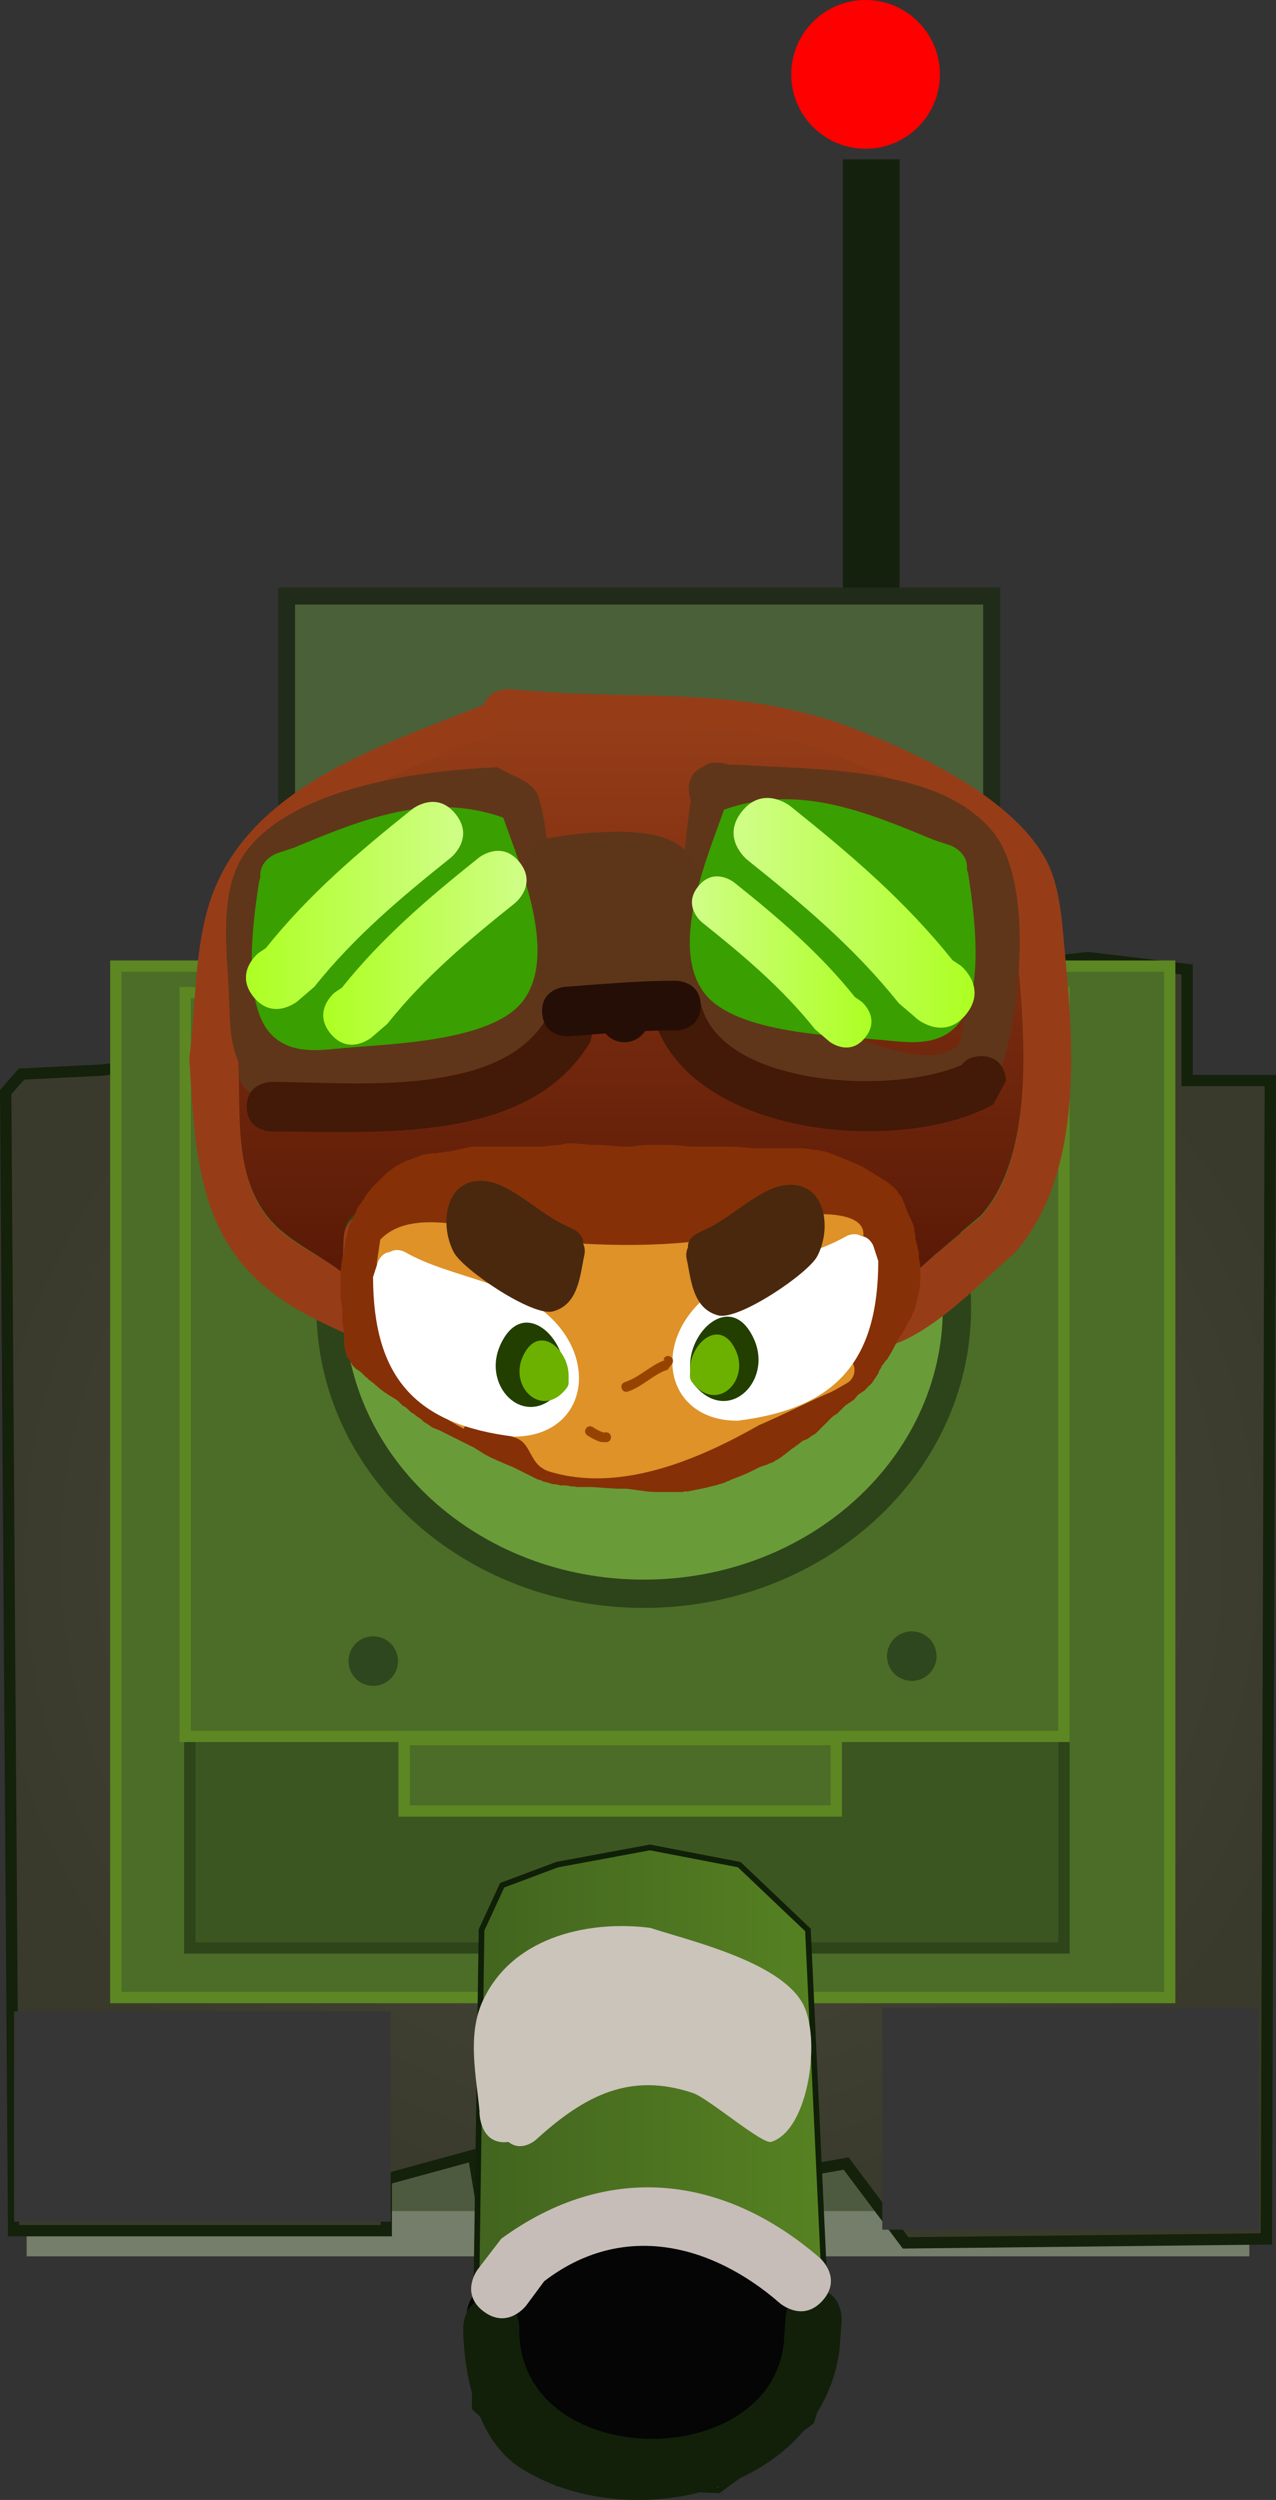 <svg version="1.1" xmlns="http://www.w3.org/2000/svg" xmlns:xlink="http://www.w3.org/1999/xlink" width="112.803" height="220.866" viewBox="0,0,112.803,220.866"><rect x="0" y="0" width="112.803" height="220.866" fill="#333333" stroke="none"/><defs><radialGradient cx="241.928" cy="214.296" r="60.982" gradientUnits="userSpaceOnUse" id="color-1"><stop offset="0" stop-color="#4d4d3f"/><stop offset="1" stop-color="#3a3a2c"/></radialGradient><linearGradient x1="239.349" y1="140.201" x2="239.349" y2="190.91" gradientUnits="userSpaceOnUse" id="color-2"><stop offset="0" stop-color="#963d18"/><stop offset="1" stop-color="#571805"/></linearGradient><linearGradient x1="205.341" y1="156.637" x2="224.543" y2="156.637" gradientUnits="userSpaceOnUse" id="color-3"><stop offset="0" stop-color="#adff22"/><stop offset="1" stop-color="#d0fe88"/></linearGradient><linearGradient x1="212.175" y1="160.376" x2="230.15" y2="160.376" gradientUnits="userSpaceOnUse" id="color-4"><stop offset="0" stop-color="#adff22"/><stop offset="1" stop-color="#d0fe88"/></linearGradient><linearGradient x1="269.753" y1="157.289" x2="248.449" y2="157.289" gradientUnits="userSpaceOnUse" id="color-5"><stop offset="0" stop-color="#adff22"/><stop offset="1" stop-color="#d0fe88"/></linearGradient><linearGradient x1="260.641" y1="161.629" x2="244.769" y2="161.629" gradientUnits="userSpaceOnUse" id="color-6"><stop offset="0" stop-color="#adff22"/><stop offset="1" stop-color="#d0fe88"/></linearGradient><linearGradient x1="225.562" y1="268.259" x2="257.149" y2="268.259" gradientUnits="userSpaceOnUse" id="color-7"><stop offset="0" stop-color="#42641f"/><stop offset="1" stop-color="#578322"/></linearGradient></defs><g transform="translate(-183.599,-76.644)"><g data-paper-data="{&quot;isPaintingLayer&quot;:true}" fill-rule="nonzero" stroke-linejoin="miter" stroke-miterlimit="10" stroke-dasharray="" stroke-dashoffset="0" style="mix-blend-mode: normal"><path d="M249.684,155.901c-0.404,4.248 -0.229,8.493 -0.083,12.769c0.047,1.368 -0.193,3.955 1.383,4.684c2.697,1.249 6.242,1.6 9.113,2.404c2.547,0.713 6.772,2.47 8.993,0.515c0.595,-2.148 0.49,-4.245 0.489,-6.467c-0.001,-2.601 0.975,-7.468 -0.89,-9.633c-3.817,-4.429 -13.551,-3.96 -19.006,-4.272zM248.683,151.497l0.813,0.002c6.719,0.484 17.725,0.064 22.551,5.859c3.797,4.559 2.46,16.348 0.651,21.4c-5.737,4.592 -11.747,1.788 -18.168,-0.011c-3.214,-0.9 -6.439,-0.916 -8.34,-4.216c-2.653,-4.604 -1.588,-14.149 -0.796,-19.903c-0.107,-0.258 -0.171,-0.569 -0.171,-0.946c0,-1.167 0.621,-1.712 1.202,-1.967c0.369,-0.294 0.898,-0.484 1.649,-0.377c0.23,0.033 0.432,0.087 0.61,0.157z" fill="#60361a" stroke="none" stroke-width="0.5" stroke-linecap="butt"/><path d="M246.273,172.785c0,2.19 -2.19,2.19 -2.19,2.19h-0.175c-0.85,-0.001 -1.699,0.021 -2.546,0.058c-0.391,0.598 -1.067,0.993 -1.835,0.993c-0.671,0 -1.271,-0.302 -1.673,-0.776c-1.083,0.08 -2.167,0.168 -3.253,0.245c0,0 -2.185,0.156 -2.341,-2.029c-0.156,-2.185 2.029,-2.341 2.029,-2.341c3.21,-0.229 6.399,-0.529 9.619,-0.531h0.175c0,0 2.19,0 2.19,2.19z" fill="#250e05" stroke="none" stroke-width="0.5" stroke-linecap="butt"/><path d="M258.115,131.28v-40.554h5.007v40.554z" fill="#14210d" stroke="none" stroke-width="0" stroke-linecap="butt"/><path d="M208.934,171.11v-41.806h62.334v41.806z" fill="#4a6039" stroke="#212b19" stroke-width="1.5" stroke-linecap="butt"/><path d="M187.955,273.988v-74.3h104.09v74.3z" fill="#4e5a3f" stroke="#757d6b" stroke-width="4" stroke-linecap="butt"/><path d="M185.502,171.538l7.009,-0.35l87.267,-9.943l8.762,1.051v9.813h7.36l-0.35,102.337l-31.893,0.35l-5.257,-7.009l-5.958,1.051l0.35,9.813l-6.308,4.206l-12.617,0.35l-6.659,-5.608l-1.752,-10.539l-7.71,2.103v4.556h-32.944l-0.701,-100.585z" fill="url(#color-1)" stroke="#14210b" stroke-width="1" stroke-linecap="round"/><path d="M193.838,253.122v-91.122h93.167v91.122z" fill="#4b6d27" stroke="#5c8723" stroke-width="1" stroke-linecap="butt"/><path d="M200.38,248.741v-65.713h77.279v65.713z" fill="#3c5621" stroke="#2e451a" stroke-width="1" stroke-linecap="butt"/><path d="M199.971,230.049v-65.713h77.688v65.713z" fill="#4b6d27" stroke="#5c8723" stroke-width="1" stroke-linecap="butt"/><path d="M219.327,236.639v-6.308h38.201v6.308z" fill="#4b6d27" stroke="#5c8723" stroke-width="1" stroke-linecap="butt"/><path d="M268.196,192.215c0,13.936 -12.396,25.234 -27.687,25.234c-15.291,0 -27.687,-11.298 -27.687,-25.234c0,-13.936 12.396,-25.234 27.687,-25.234c15.291,0 27.687,11.298 27.687,25.234z" fill="#6a9b39" stroke="#2d441a" stroke-width="2.5" stroke-linecap="butt"/><path d="M261.596,273.628v-19.626h33.295v19.626z" fill="#363636" stroke="none" stroke-width="0" stroke-linecap="butt"/><path d="M184.843,272.927v-18.575h33.295v18.575z" data-paper-data="{&quot;index&quot;:null}" fill="#363636" stroke="none" stroke-width="0" stroke-linecap="butt"/><path d="M252.097,267.999c2.038,0.168 1.881,2.352 1.881,2.352l-0.163,2.213c-1.538,10.401 -15.522,13.453 -23.293,8.42c-3.088,-2 -4.077,-6.681 -4.117,-10.164c0,0 0,-2.19 2.044,-2.19c2.044,0 2.044,2.19 2.044,2.19c-0.168,10.409 18.194,10.744 19.274,1.124l0.134,-1.929c0,0 0.157,-2.184 2.195,-2.016z" fill="#12200a" stroke="none" stroke-width="0.5" stroke-linecap="butt"/><path d="M214.405,223.397c0,-1.21 0.981,-2.19 2.19,-2.19c1.21,0 2.19,0.981 2.19,2.19c0,1.21 -0.981,2.19 -2.19,2.19c-1.21,0 -2.19,-0.981 -2.19,-2.19z" fill="#2f471e" stroke="none" stroke-width="0.5" stroke-linecap="butt"/><path d="M262.013,222.959c0,-1.21 0.981,-2.19 2.19,-2.19c1.21,0 2.19,0.981 2.19,2.19c0,1.21 -0.981,2.19 -2.19,2.19c-1.21,0 -2.19,-0.981 -2.19,-2.19z" fill="#2f471e" stroke="none" stroke-width="0.5" stroke-linecap="butt"/><path d="M229.942,142.035c-0.328,0.281 -0.641,0.412 -0.641,0.412c-8.336,3.467 -17.321,5.553 -22.439,13.989c-2.205,3.635 -1.585,9.747 -2.149,13.851c0.353,4.955 -0.615,10.706 3.08,14.542c1.632,1.694 4.186,2.782 6.03,4.164c-0.004,-0.14 -0.003,-0.268 0.004,-0.379c0.201,-3.476 -0.356,-4.523 4.003,-5.501c3.752,-0.842 10.718,0.682 14.66,0.682c5.927,0.003 11.581,-0.759 17.47,-1.39c2.187,-0.234 5.328,-1.332 7.495,-1.062c4.132,0.515 4.3,1.003 4.908,5.021c0.001,0.006 0.034,2.953 -0.35,4.481c1.087,-0.91 2.947,-2.23 3.047,-2.317c1.708,-1.474 3.413,-2.908 5.18,-4.312c4.911,-5.314 3.822,-15.902 3.178,-22.551c-0.196,-2.029 -0.206,-5.048 -1.163,-6.908c-2.483,-4.828 -11.369,-8.475 -16.122,-10.16c-8.831,-2.945 -16.499,-1.824 -25.563,-2.515zM226.403,138.899c0.507,-1.491 2.223,-1.359 2.223,-1.359l2.278,0.175c9.434,0.733 17.433,-0.331 26.657,2.742c5.969,2.146 15.449,6.301 18.574,12.27c1.251,2.389 1.386,5.875 1.641,8.513c0.82,8.47 1.44,19.418 -4.532,26.164c-2.943,2.369 -10.492,10.948 -14.854,7.597c-2.981,-2.29 1.275,-7.295 -0.301,-9.406c-0.168,-0.225 -4.788,0.782 -4.962,0.807c-6.872,0.98 -13.71,1.771 -20.639,1.775c-3.116,0 -6.252,0.119 -9.366,-0.001c-0.891,-0.035 -1.787,-0.059 -2.669,-0.194c-0.864,-0.132 -2.424,-1.354 -2.575,-0.493c-0.362,2.064 1.93,6.043 -1.059,7.642c-0.752,0.402 -4.89,-1.698 -6.024,-2.296c-9.64,-5.078 -9.855,-13.037 -10.462,-22.691c0.562,-4.327 0.432,-9.103 1.657,-13.312c3.09,-10.612 15.339,-14.287 24.412,-17.932z" fill="#963d18" stroke="none" stroke-width="0.5" stroke-linecap="butt"/><path d="M230.538,140.25c9.065,0.716 16.815,-0.432 25.646,2.619c4.753,1.745 13.669,5.564 16.151,10.565c0.956,1.927 0.971,5.072 1.167,7.173c0.643,6.887 1.722,17.913 -3.189,23.416c-1.767,1.454 -3.482,2.954 -5.19,4.48c-0.1,0.089 -1.967,1.464 -3.053,2.407c0.385,-1.583 0.225,-4.762 0.224,-4.768c-0.608,-4.161 -0.643,-4.55 -4.774,-5.084c-2.167,-0.28 -5.327,0.875 -7.514,1.118c-5.889,0.653 -11.624,1.452 -17.551,1.448c-3.942,0 -10.945,-1.606 -14.697,-0.735c-4.358,1.012 -3.666,1.982 -3.867,5.582c-0.006,0.115 -0.139,0.367 -0.135,0.512c-1.845,-1.432 -4.408,-2.573 -6.04,-4.328c-3.695,-3.973 -2.738,-9.966 -3.091,-15.098c0.563,-4.251 -0.053,-10.618 2.152,-14.383c5.118,-8.739 14.153,-10.956 22.489,-14.547c0,0 0.315,-0.136 0.644,-0.428z" data-paper-data="{&quot;noHover&quot;:false,&quot;origItem&quot;:[&quot;Path&quot;,{&quot;applyMatrix&quot;:true,&quot;segments&quot;:[[[217.92027,486.23867],[0,0],[-0.37482,0.32116]],[[217.18817,486.7087],[0,0],[-9.51461,3.95751]],[[191.57761,502.67511],[5.84178,-9.62911],[-2.51682,4.14852]],[[189.12527,518.48347],[0.64297,-4.68443],[0.40256,5.65522]],[[192.64026,535.08032],[-4.2172,-4.37814],[1.86268,1.93376]],[[199.52264,539.83333],[-2.10525,-1.57775],[-0.00471,-0.15927]],[[199.52664,539.40101],[-0.00732,0.12642],[0.22965,-3.9674]],[[204.0948,533.12313],[-4.97411,1.11557],[4.2828,-0.96053]],[[220.82664,533.90101],[-4.49899,0],[6.76464,0.00396]],[[240.76546,532.31469],[-6.72156,0.71983],[2.49634,-0.26734]],[[249.3193,531.10273],[-2.47306,-0.30808],[4.71548,0.58744]],[[254.921,536.83323],[-0.69354,-4.58532],[0.00096,0.00635]],[[254.52124,541.94784],[0.43898,-1.74415],[1.24058,-1.03861]],[[257.99843,539.30392],[-0.11396,0.09835],[1.94904,-1.68197]],[[263.91094,534.38266],[-2.01726,1.60216],[5.60477,-6.06446]],[[267.53851,508.64434],[0.73441,7.58917],[-0.22406,-2.31536]],[[266.21148,500.75992],[1.09151,2.1228],[-2.83356,-5.5108]],[[247.81088,489.16417],[5.425,1.9229],[-10.07946,-3.36159]],[[218.63489,486.29364],[10.3456,0.78873],[0,0]]],&quot;closed&quot;:true}]}" fill="url(#color-2)" stroke="none" stroke-width="0.5" stroke-linecap="butt"/><path d="M208.704,168.936c4.799,-0.376 9.775,-0.921 14.463,-1.754c1.14,-0.203 4.478,-0.526 5.301,-1.625c1.694,-2.26 -0.231,-9.791 -0.602,-12.381c-0.207,-1.452 0.138,-3.837 -1.306,-4.485c-4.962,0.632 -14.368,1.494 -17.731,5.843c-1.717,2.221 -0.712,7.407 -0.612,9.989c0.075,1.958 -0.177,3.005 0.487,4.413zM204.761,170.698c-0.84,-1.935 -0.825,-3.494 -0.922,-6.007c-0.15,-3.89 -0.999,-9.426 1.49,-12.792c4.283,-5.791 15.66,-7.189 22.223,-7.475c1.13,0.696 2.584,1.033 3.39,2.087c0.6,0.786 1.086,4.813 1.262,6.045c0.59,4.133 2.476,12.02 -0.251,15.656c-1.177,1.569 -3.631,2.252 -5.396,2.719c-5.63,1.491 -12.03,1.981 -17.924,2.405c-0.428,0.168 -0.864,0.151 -1.203,0.087c-0.124,0.009 -0.247,0.018 -0.37,0.027c0,0 -2.185,0.156 -2.341,-2.029c-0.019,-0.271 -0.003,-0.512 0.042,-0.724z" fill="#60361a" stroke="none" stroke-width="0.5" stroke-linecap="butt"/><path d="M248.954,148.599c-0.404,4.248 -0.229,8.493 -0.083,12.769c0.047,1.368 -0.193,3.955 1.383,4.684c2.697,1.249 6.242,1.6 9.113,2.404c2.547,0.713 6.772,2.47 8.993,0.515c0.595,-2.148 0.49,-4.245 0.489,-6.467c-0.001,-2.601 0.975,-7.468 -0.89,-9.633c-3.817,-4.429 -13.551,-3.96 -19.006,-4.272zM247.952,144.196l0.813,0.002c6.719,0.484 17.725,0.064 22.551,5.859c3.797,4.559 2.46,16.348 0.651,21.4c-5.737,4.592 -11.747,1.788 -18.168,-0.011c-3.214,-0.9 -6.439,-0.916 -8.34,-4.216c-2.653,-4.604 -1.588,-14.149 -0.796,-19.903c-0.107,-0.258 -0.171,-0.569 -0.171,-0.946c0,-1.167 0.621,-1.712 1.202,-1.967c0.369,-0.294 0.898,-0.484 1.649,-0.377c0.23,0.033 0.432,0.087 0.61,0.157z" fill="#60361a" stroke="none" stroke-width="0.5" stroke-linecap="butt"/><path d="M234.67,163.686c2.148,0.43 1.718,2.577 1.718,2.577l-0.606,2.426c-5.423,9.098 -18.842,7.921 -28.177,7.921c0,0 -2.19,0 -2.19,-2.19c0,-2.19 2.19,-2.19 2.19,-2.19c7.202,0 20.277,1.517 24.393,-5.747l0.095,-1.078c0,0 0.43,-2.148 2.578,-1.718z" fill="#431907" stroke="none" stroke-width="0.5" stroke-linecap="butt"/><path d="M268.62,170.725c0.315,-0.422 0.841,-0.774 1.719,-0.774c2.19,0 2.19,2.19 2.19,2.19l-1.142,2.098c-8.567,4.622 -27.595,2.702 -30.177,-8.298c0,0 -0.459,-2.142 1.683,-2.601c2.142,-0.459 2.601,1.683 2.601,1.683c1.404,7.634 16.933,8.441 23.125,5.701z" fill="#431907" stroke="none" stroke-width="0.5" stroke-linecap="butt"/><path d="M235.166,163.994c-0.25,0.588 -0.794,1.227 -1.977,1.227c-2.19,0 -2.19,-2.19 -2.19,-2.19l0.006,-0.708c-0.209,-2.83 -2.373,-8.795 -0.066,-11.18c0.595,-0.615 4.837,-0.947 6.021,-0.99c6.572,-0.244 9.129,1.347 9.104,8.174c-0.005,1.453 0.588,3.132 -0.196,4.355c-1.852,2.891 -7.903,1.33 -10.701,1.313z" fill="#5d3619" stroke="none" stroke-width="0.5" stroke-linecap="butt"/><path d="M245.543,165.483c0,2.19 -2.19,2.19 -2.19,2.19h-0.175c-0.85,-0.001 -1.699,0.021 -2.546,0.058c-0.391,0.598 -1.067,0.993 -1.835,0.993c-0.671,0 -1.271,-0.302 -1.673,-0.776c-1.083,0.08 -2.167,0.168 -3.253,0.245c0,0 -2.185,0.156 -2.341,-2.029c-0.156,-2.185 2.029,-2.341 2.029,-2.341c3.21,-0.229 6.399,-0.529 9.619,-0.531h0.175c0,0 2.19,0 2.19,2.19z" fill="#250e05" stroke="none" stroke-width="0.5" stroke-linecap="butt"/><path d="M206.617,154.178c-0.149,-1.608 1.517,-2.163 1.517,-2.163l1.427,-0.47c6.154,-2.56 12.042,-4.965 18.527,-2.667c1.425,4.096 4.927,12.101 1.711,16.239c-2.782,3.579 -11.775,3.743 -15.843,4.123c-2.083,0.195 -4.608,0.587 -6.346,-1.174c-2.69,-2.725 -1.629,-10.09 -1.124,-13.429c0,0 0.03,-0.195 0.13,-0.458z" fill="#3a9f00" stroke="none" stroke-width="0.5" stroke-linecap="butt"/><path d="M206.005,164.708c-1.712,-2.14 0.428,-3.852 0.428,-3.852l0.668,-0.449c3.815,-4.769 8.164,-8.458 12.926,-12.268c0,0 2.14,-1.712 3.852,0.428c1.712,2.14 -0.428,3.852 -0.428,3.852c-4.447,3.557 -8.512,6.964 -12.07,11.412l-1.524,1.305c0,0 -2.14,1.712 -3.852,-0.428z" fill="url(#color-3)" stroke="none" stroke-width="0.5" stroke-linecap="butt"/><path d="M212.796,167.931c-1.603,-2.003 0.401,-3.606 0.401,-3.606l0.626,-0.42c3.572,-4.465 7.642,-7.918 12.1,-11.484c0,0 2.003,-1.603 3.606,0.401c1.603,2.003 -0.401,3.606 -0.401,3.606c-4.163,3.33 -7.968,6.519 -11.298,10.683l-1.427,1.222c0,0 -2.003,1.603 -3.606,-0.401z" fill="url(#color-4)" stroke="none" stroke-width="0.5" stroke-linecap="butt"/><path d="M269.208,153.935c0.505,3.34 1.566,10.704 -1.124,13.429c-1.738,1.761 -4.263,1.369 -6.346,1.174c-4.068,-0.38 -13.061,-0.543 -15.843,-4.123c-3.216,-4.138 0.286,-12.143 1.711,-16.239c6.484,-2.298 12.372,0.108 18.527,2.667l1.427,0.47c0,0 1.666,0.555 1.517,2.163c0.1,0.264 0.13,0.458 0.13,0.458z" data-paper-data="{&quot;index&quot;:null}" fill="#3a9f00" stroke="none" stroke-width="0.5" stroke-linecap="butt"/><path d="M264.743,166.718l-1.691,-1.448c-3.948,-4.934 -8.458,-8.715 -13.391,-12.661c0,0 -2.374,-1.9 -0.475,-4.274c1.9,-2.374 4.274,-0.475 4.274,-0.475c5.283,4.227 10.108,8.32 14.341,13.611l0.741,0.498c0,0 2.374,1.9 0.475,4.274c-1.9,2.374 -4.274,0.475 -4.274,0.475z" data-paper-data="{&quot;index&quot;:null}" fill="url(#color-5)" stroke="none" stroke-width="0.5" stroke-linecap="butt"/><path d="M256.908,168.654l-1.26,-1.079c-2.941,-3.676 -6.301,-6.492 -9.977,-9.433c0,0 -1.769,-1.415 -0.354,-3.184c1.415,-1.769 3.184,-0.354 3.184,-0.354c3.936,3.149 7.531,6.198 10.684,10.141l0.552,0.371c0,0 1.769,1.415 0.354,3.184c-1.415,1.769 -3.184,0.354 -3.184,0.354z" data-paper-data="{&quot;index&quot;:null}" fill="url(#color-6)" stroke="none" stroke-width="0.5" stroke-linecap="butt"/><path d="M214.014,194.358l-0.034,-0.101l-0.027,-0.351l-0.085,-0.342v-1.251l-0.034,-0.101l-0.027,-0.351l-0.085,-0.342v-2.775l0.053,-0.212l-0.01,-0.218l0.146,-0.73l0.103,-0.218v-0.374l0.085,-0.342l0.027,-0.351l0.103,-0.309l0.119,-0.596l0.059,-0.125l0.011,-0.138l0.146,-0.438l0.157,-0.247l0.098,-0.276l0.129,-0.194l0.053,-0.16l0.085,-0.133l0.01,-0.046l-0,-0.002l0.001,-0.002l0.023,-0.105l0.146,-0.292l0.229,-0.267l0.181,-0.302l0.105,-0.105l0.012,-0.015l0.047,-0.13l0.292,-0.438l0.161,-0.147l0.112,-0.187l1.46,-1.46l0.302,-0.181l0.267,-0.229l0.17,-0.085l0.325,-0.216l0.276,-0.098l0.247,-0.157l0.728,-0.243l0.153,-0.076l0.154,-0.034l0.133,-0.085l0.438,-0.146l0.351,-0.027l0.342,-0.085h0.521l0.101,-0.034l0.351,-0.027l0.342,-0.085h0.314l0.323,-0.081h0.053l0.048,-0.023l0.443,-0.088l0.03,-0.015l0.491,-0.109l0.488,-0.122h0.061l0.061,-0.014l0.02,0.014h6.273l0.868,-0.124l0.157,0.016l0.153,-0.038h0.28l0.108,-0.024l0.488,-0.122h0.061l0.061,-0.014l0.02,0.014h0.295l0.098,0.025l0.1,-0.016l1.507,0.137h0.923l0.098,0.025l0.1,-0.016l1.507,0.137h0.998l0.517,-0.103l0.218,0.01l0.212,-0.053h2.483l0.098,0.025l0.1,-0.016l1.507,0.137h3.843l0.098,0.025l0.1,-0.016l1.507,0.137h4.428l0.212,0.053l0.218,-0.01l0.517,0.103h0.221l0.38,0.095l0.389,0.044l1.168,0.438l0.033,0.023l0.04,0.006l1.752,0.73l0.13,0.097l0.155,0.047l0.73,0.438l0.014,0.014l0.019,0.006l1.168,0.73l0.023,0.024l0.031,0.011l0.438,0.292l0.147,0.161l0.187,0.112l0.292,0.292l0.181,0.302l0.229,0.267l0.146,0.292l0.023,0.105l0.001,0.002l-0,0.002l0.01,0.046l0.085,0.133l0.126,0.377l0.234,0.586l0.251,0.503l0.034,0.154l0.085,0.133l0.146,0.438l0.027,0.351l0.085,0.342v0.314l0.012,0.047l0.007,0.004l0.015,0.061l0.027,0.055l0.109,0.491l0.122,0.488v0.061l0.014,0.061l-0.014,0.02v0.26l0.116,0.697l-0.015,0.182l0.044,0.178v1.168l-0.053,0.212l0.01,0.218l-0.146,0.73l-0.023,0.048v0.053l-0.292,1.168l-0.152,0.286l-0.094,0.31l-0.395,0.658l-0.254,0.509l-0.09,0.105l-0.047,0.13l-0.508,0.763l-0.377,0.754l-0.056,0.065l-0.025,0.082l-0.438,0.73l-0.191,0.191l-0.139,0.231l-0.145,0.145l-0.056,0.167l-0.157,0.247l-0.098,0.276l-0.584,0.876l-0.318,0.289l-0.289,0.318l-0.573,0.382l-0.071,0.078l-0.369,0.43l-0.034,0.002l-0.672,0.448l-0.723,0.723l-0.302,0.181l-0.177,0.152l-1.239,1.239l-0.001,0.004l-0.014,0.01l-0.166,0.166l-0.378,0.227l-0.357,0.258l-0.218,0.087l-0.014,0.009l-0.004,-0.001l-0.192,0.077l-0.477,0.381l-0.088,0.04l-0.065,0.072l-0.359,0.239l-0.656,0.525l-0.088,0.04l-0.065,0.072l-0.438,0.292l-0.13,0.047l-0.105,0.09l-0.292,0.146l-0.154,0.034l-0.133,0.085l-0.728,0.243l-1.029,0.515l-0.091,0.02l-0.075,0.054l-1.376,0.55l-0.211,0.105l-0.154,0.034l-0.133,0.085l-0.438,0.146l-0.086,0.007l-0.076,0.04l-1.168,0.292h-0.053l-0.048,0.023l-1.46,0.292l-0.218,-0.01l-0.212,0.053h-2.629l-0.143,-0.036l-0.146,0.017l-2.046,-0.273h-0.877l-0.077,-0.019l-0.079,0.014l-1.966,-0.14h-1.382l-0.212,-0.053l-0.218,0.01l-0.517,-0.103h-0.513l-0.342,-0.085l-0.351,-0.027l-0.358,-0.119l-0.502,-0.126l-0.213,-0.114l-0.235,-0.052l-2.255,-1.127l-0.646,-0.258l-0.034,-0.025l-0.042,-0.007l-1.314,-0.584l-0.123,-0.096l-0.148,-0.048l-1.08,-0.675l-3.038,-1.519l-0.409,-0.163l-0.004,0.001l-0.014,-0.009l-0.218,-0.087l-0.357,-0.258l-0.378,-0.227l-0.166,-0.166l-0.014,-0.01l-0.001,-0.004l-0.002,-0.002l-0.302,-0.226l-0.115,-0.058l-0.267,-0.229l-0.302,-0.181l-0.251,-0.251l-0.177,-0.152l-0.302,-0.181l-0.431,-0.431l-0.214,-0.143l-0.685,-0.411l-0.081,-0.081l-0.106,-0.045l-0.584,-0.438l-0.099,-0.122l-0.135,-0.081l-0.182,-0.182l-0.46,-0.345l-0.099,-0.122l-0.135,-0.081l-0.397,-0.397l-0.177,-0.152l-0.302,-0.181l-0.292,-0.292l-0.413,-0.688l-0.101,-0.058l-0.047,-0.19l-0.02,-0.033l0.006,-0.022l-0.213,-0.851z" fill="#863007" stroke="none" stroke-width="0.5" stroke-linecap="butt"/><path d="M257.184,199.574c-2.186,0.938 -4.288,2.042 -6.484,2.979c-5.089,2.889 -12.124,6.032 -18.495,4.11c-1.899,-0.573 -1.507,-2.482 -3.072,-3.011c-2.157,-0.729 -3.113,-0.498 -4.33,-1.178l-0.225,0.394l-1.204,-0.688c-0.408,-0.223 -0.684,-0.656 -0.684,-1.154c0,-0.726 0.588,-1.314 1.314,-1.314h1.402v0.065l0.161,-0.055c1.459,0.365 2.814,0.353 4.278,0.712c3.41,0.427 5.2,-4.627 2.235,-6.348c-3.746,-2.175 -9.799,-3.365 -14.001,-4.402c0,0 -0.356,-0.089 -0.644,-0.361c-0.526,-0.375 -0.526,-1.089 -0.526,-1.089l0.305,-2.068c3.135,-3.305 10.281,-0.321 14.46,0.059c4.672,0.525 10.666,0.612 15.273,-0.168c2.934,-0.497 7.222,-2.355 10.117,-2.115c6.23,0.515 0.713,5.48 -1.741,6.569c-3.197,1.069 -7.175,1.4 -10.07,3.188c-1.118,0.69 -1.869,3.616 -0.53,4.489c2.346,1.531 6.89,0.077 10.591,-0.66c0.227,-0.101 0.455,-0.201 0.683,-0.299l0.195,-0.112l-0.086,-0.345l1.373,-0.343c0.111,-0.03 0.227,-0.046 0.347,-0.046c0.726,0 1.314,0.588 1.314,1.314c0,0.498 -0.277,0.931 -0.684,1.154l-1.204,0.688l-0.016,-0.028z" fill="#de9227" stroke="none" stroke-width="0.5" stroke-linecap="butt"/><path d="M259.732,185.85c0.752,0.06 1.066,0.844 1.066,0.844l0.444,1.364c-0.015,8.884 -3.765,13.034 -12.448,14.104c-5.859,0 -7.539,-5.869 -3.673,-10.091c3.348,-3.657 9.192,-3.852 13.279,-6.205c0,0 0.712,-0.407 1.332,-0.015z" fill="#ffffff" stroke="none" stroke-width="0.5" stroke-linecap="butt"/><path d="M244.622,197.9c-0.012,-0.083 -0.012,-0.137 -0.012,-0.137v-0.544c0.02,-3.166 3.72,-6.444 5.625,-2.309c1.782,3.869 -2.486,7.836 -5.435,3.853c0,0 -0.295,-0.413 -0.178,-0.864z" fill="#223f00" stroke="none" stroke-width="0.5" stroke-linecap="butt"/><path d="M244.614,198.085c-0.009,-0.06 -0.009,-0.098 -0.009,-0.098v-0.39c0.014,-2.272 2.67,-4.626 4.038,-1.657c1.279,2.777 -1.785,5.625 -3.901,2.766c0,0 -0.211,-0.296 -0.127,-0.62z" fill="#6db100" stroke="none" stroke-width="0.5" stroke-linecap="butt"/><path d="M244.416,186.866c-0.057,-0.806 0.749,-1.21 0.749,-1.21l0.771,-0.383c2.179,-0.929 4.738,-3.613 7.015,-3.917c3.576,-0.478 4.264,3.698 2.891,6.284c-0.816,1.537 -6.965,5.698 -8.761,5.214c-2.295,-0.618 -2.387,-3.237 -2.787,-5.036c0,0 -0.112,-0.505 0.121,-0.952z" fill="#49280e" stroke="none" stroke-width="0.5" stroke-linecap="butt"/><path d="M219.42,187.268c4.087,2.353 9.931,2.548 13.279,6.205c3.866,4.223 2.186,10.091 -3.673,10.091c-8.683,-1.07 -12.432,-5.22 -12.448,-14.104l0.444,-1.364c0,0 0.313,-0.783 1.066,-0.844c0.621,-0.391 1.332,0.016 1.332,0.016z" data-paper-data="{&quot;index&quot;:null}" fill="#ffffff" stroke="none" stroke-width="0.5" stroke-linecap="butt"/><path d="M233.277,199.289c-2.949,3.983 -7.217,0.016 -5.435,-3.853c1.905,-4.135 5.605,-0.857 5.625,2.309v0.544c0,0 0,0.054 -0.012,0.137c0.117,0.451 -0.178,0.864 -0.178,0.864z" data-paper-data="{&quot;index&quot;:null}" fill="#223f00" stroke="none" stroke-width="0.5" stroke-linecap="butt"/><path d="M233.728,199.231c-2.117,2.859 -5.181,0.011 -3.901,-2.766c1.367,-2.968 4.023,-0.615 4.038,1.657v0.39c0,0 -0,0.039 -0.009,0.098c0.084,0.324 -0.127,0.62 -0.127,0.62z" data-paper-data="{&quot;index&quot;:null}" fill="#6db100" stroke="none" stroke-width="0.5" stroke-linecap="butt"/><path d="M235.27,187.467c-0.4,1.799 -0.491,4.418 -2.787,5.036c-1.796,0.484 -7.945,-3.678 -8.761,-5.214c-1.373,-2.586 -0.685,-6.762 2.891,-6.284c2.277,0.305 4.836,2.988 7.015,3.917l0.771,0.383c0,0 0.806,0.403 0.749,1.21c0.233,0.447 0.121,0.952 0.121,0.952z" data-paper-data="{&quot;index&quot;:null}" fill="#49280e" stroke="none" stroke-width="0.5" stroke-linecap="butt"/><path d="M253.547,83.215c0,-3.629 2.942,-6.571 6.571,-6.571c3.629,0 6.571,2.942 6.571,6.571c0,3.629 -2.942,6.571 -6.571,6.571c-3.629,0 -6.571,-2.942 -6.571,-6.571z" fill="#fe0000" stroke="none" stroke-width="0.5" stroke-linecap="butt"/><path d="M242.85,196.496c0.392,0.196 0.196,0.588 0.196,0.588l-0.429,0.57c-1.202,0.366 -2.201,1.493 -3.505,1.928c0,0 -0.416,0.139 -0.554,-0.277c-0.139,-0.416 0.277,-0.554 0.277,-0.554c1.336,-0.445 2.255,-1.486 3.505,-1.928l-0.078,-0.131c0,0 0.196,-0.392 0.588,-0.196z" fill="#974300" stroke="none" stroke-width="0.5" stroke-linecap="butt"/><path d="M237.609,203.621c0,0.438 -0.438,0.438 -0.438,0.438l-0.489,-0.022c-0.408,-0.139 -0.796,-0.34 -1.156,-0.577c0,0 -0.365,-0.243 -0.121,-0.608c0.243,-0.364 0.608,-0.122 0.608,-0.122c0.292,0.198 0.611,0.366 0.947,0.475l0.212,-0.022c0,0 0.438,0 0.438,0.438z" fill="#974300" stroke="none" stroke-width="0.5" stroke-linecap="butt"/><path d="M227.992,243.201l4.86,-1.822l8.201,-1.519l7.897,1.519l6.074,5.771l1.519,32.499l0.607,5.163l-1.822,5.771l-8.201,6.074l-14.275,-0.607l-7.289,-6.682l0.607,-42.218z" fill="url(#color-7)" stroke="#101f07" stroke-width="0.5" stroke-linecap="round"/><path d="M228.547,265.877c-0.117,0.018 -0.241,0.028 -0.373,0.028c-2.189,0 -2.189,-2.658 -2.189,-2.658l0.013,-0.01c-0.293,-3.202 -1.128,-6.818 0.299,-9.861c2.783,-5.939 9.874,-7.055 14.799,-6.407c3.389,1.114 11.311,2.927 13.423,6.605c1.718,2.991 0.615,11.252 -2.743,12.3c-0.787,0.246 -5.567,-3.863 -6.909,-4.314c-5.528,-1.857 -9.549,0.169 -13.878,4.117c0,0 -1.259,1.146 -2.442,0.2z" fill="#cbc4ba" stroke="none" stroke-width="0.5" stroke-linecap="butt"/><path d="M225.314,282.408c-1.184,-1.71 0.395,-3.289 0.395,-3.289l0.792,-0.719c3.952,-2.619 7.607,-3.586 12.229,-4.492c1.807,-0.006 4.866,-0.1 6.686,0.216c8.558,1.486 13.559,8.803 7.156,16.181c-5.117,5.896 -15.838,6.362 -21.931,1.716c-3.019,-2.301 -3.853,-5.163 -5.146,-8.523c0,0 -0.183,-0.475 -0.18,-1.09z" fill="#050505" stroke="none" stroke-width="0.5" stroke-linecap="butt"/><path d="M255.715,278.877c2.473,0.204 2.283,2.854 2.283,2.854l-0.198,2.685c-1.866,12.619 -18.832,16.322 -28.261,10.216c-3.747,-2.427 -4.947,-8.105 -4.995,-12.331c0,0 0,-2.658 2.48,-2.658c2.48,0 2.48,2.658 2.48,2.658c-0.204,12.629 22.075,13.036 23.385,1.364l0.163,-2.341c0,0 0.19,-2.65 2.663,-2.446z" fill="#12200a" stroke="none" stroke-width="0.5" stroke-linecap="butt"/><path d="M226.365,280.863c-2.144,-1.595 -0.536,-3.721 -0.536,-3.721l2.087,-2.714c9.321,-6.813 19.582,-5.718 28.163,1.702c0,0 2.017,1.75 0.252,3.75c-1.765,2 -3.782,0.25 -3.782,0.25c-6.084,-5.299 -13.963,-7.23 -20.843,-1.943l-1.589,2.145c0,0 -1.608,2.126 -3.752,0.532z" fill="#c7bdb8" stroke="none" stroke-width="0.5" stroke-linecap="butt"/></g></g></svg>